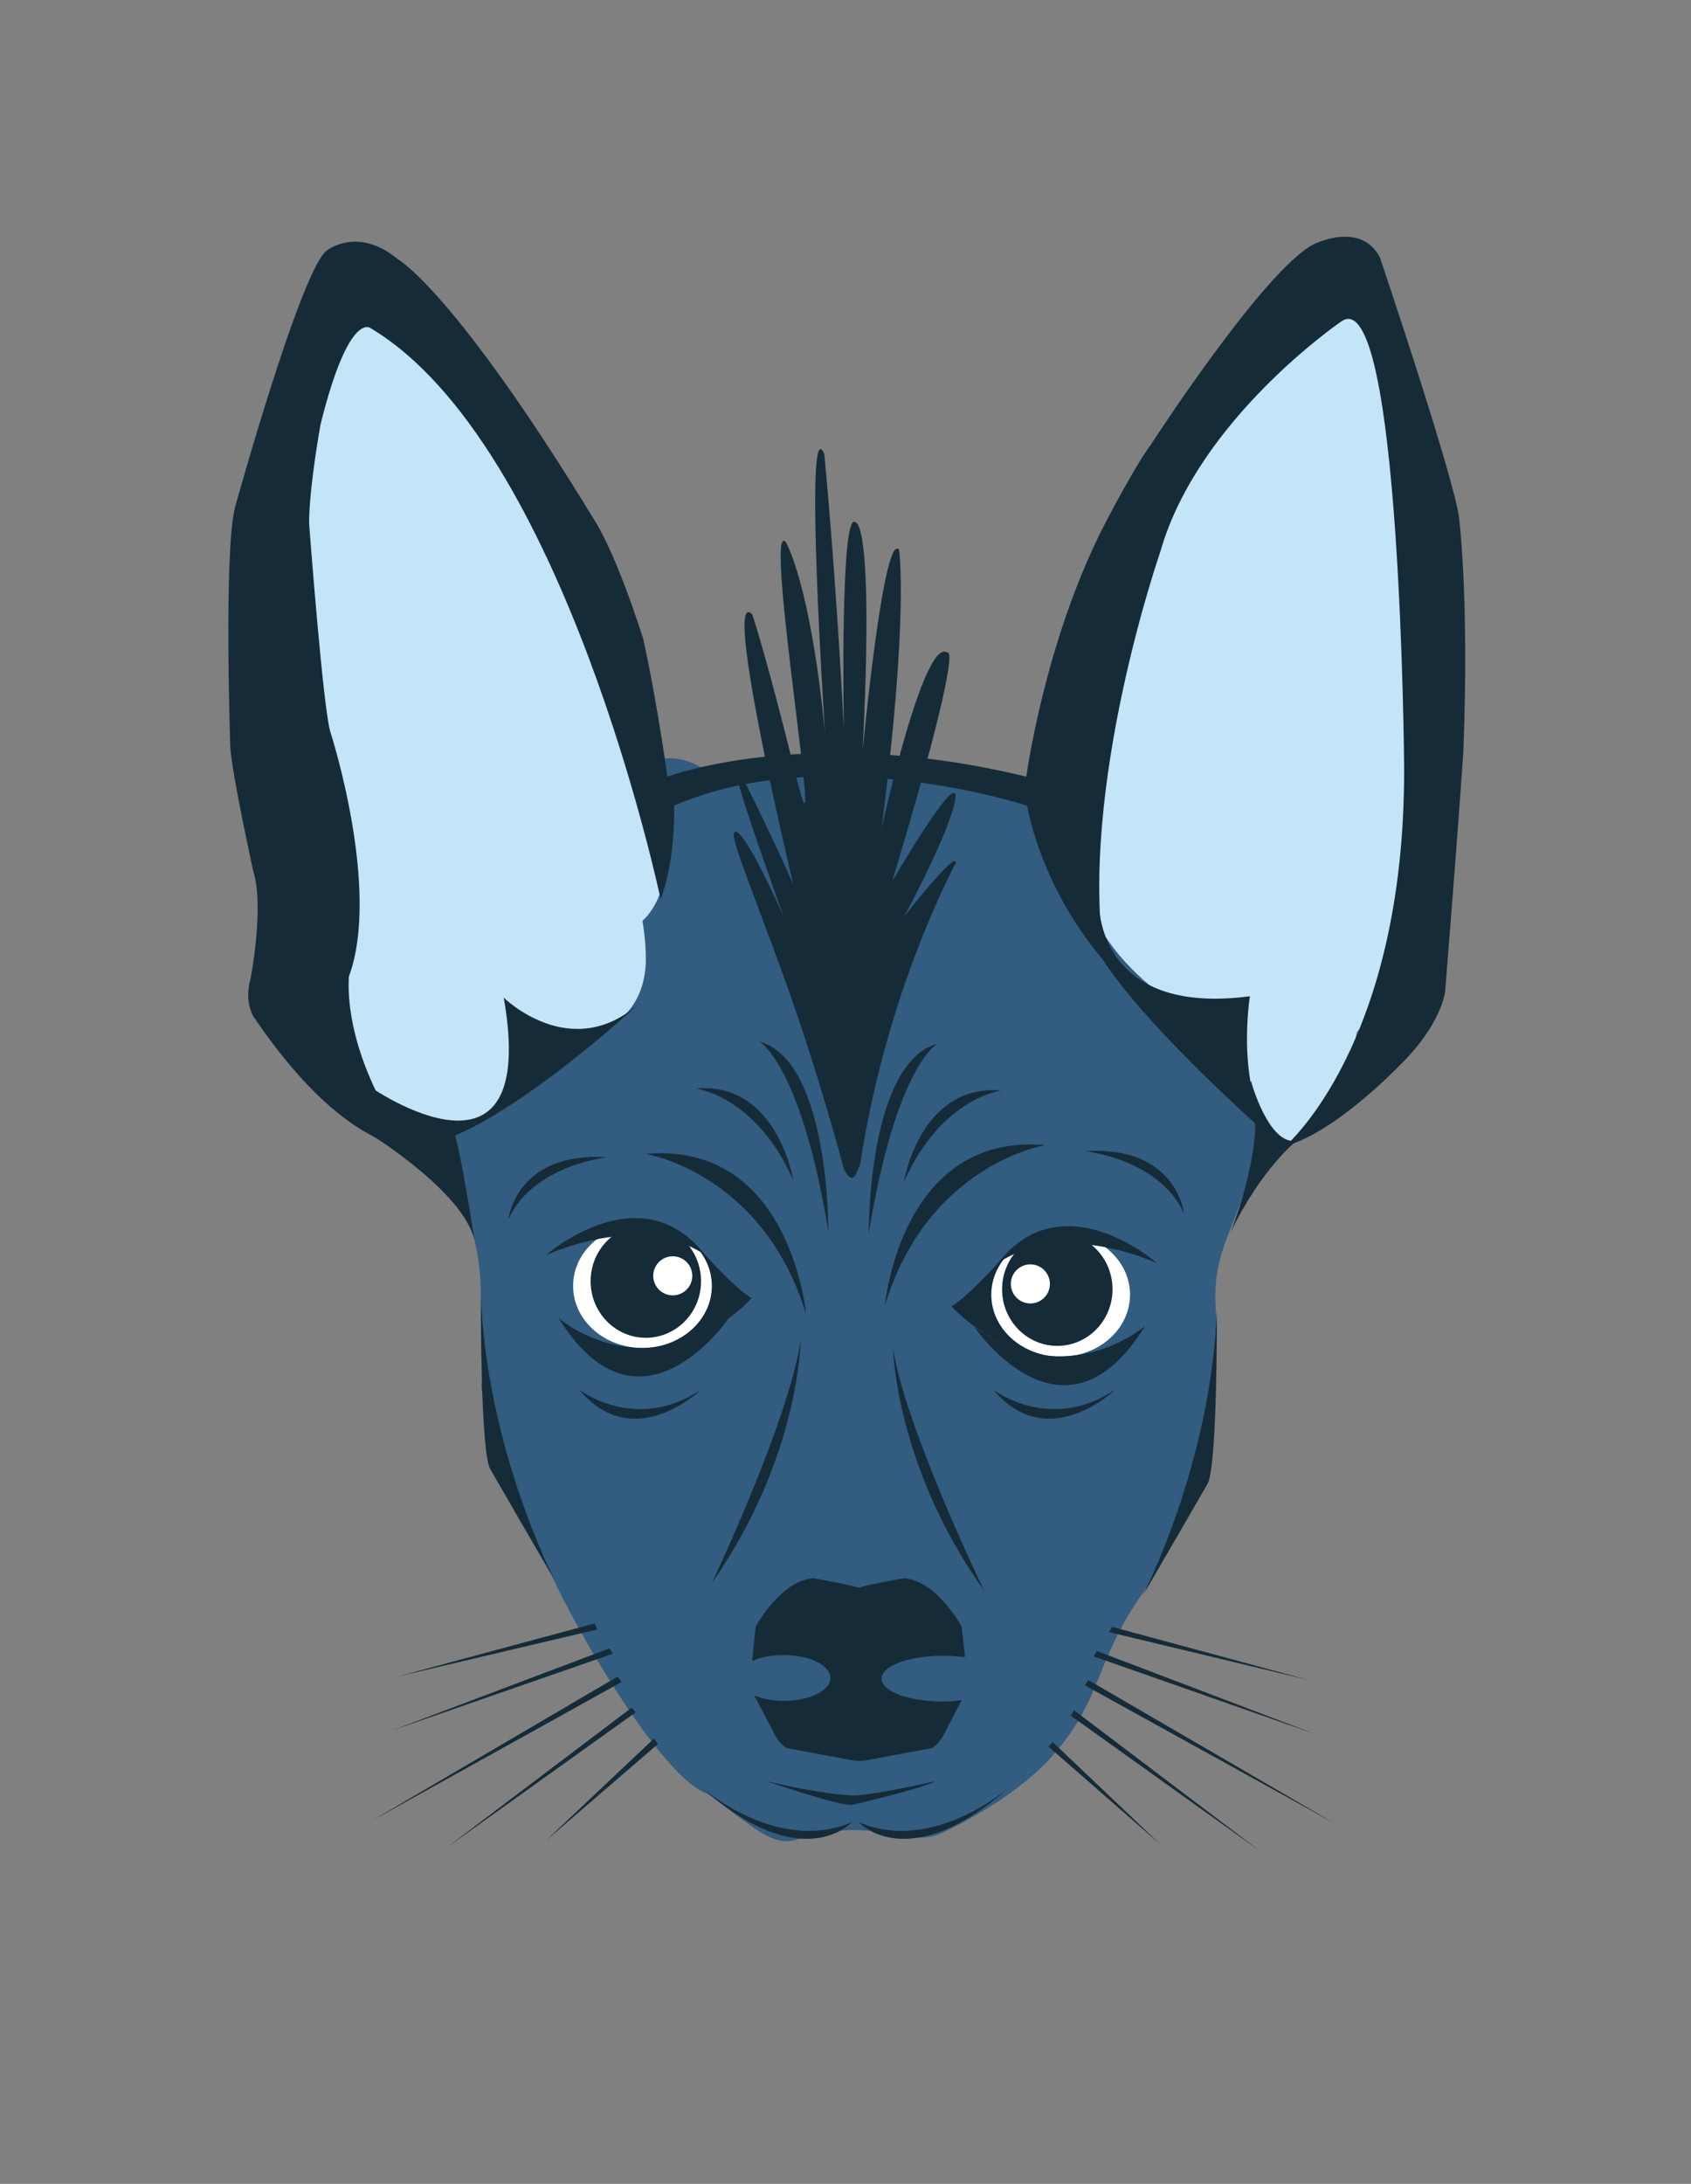 <?xml version="1.0" encoding="utf-8"?>
<!-- Generator: Adobe Illustrator 19.0.0, SVG Export Plug-In . SVG Version: 6.00 Build 0)  -->
<svg version="1.1" id="Layer_1" xmlns="http://www.w3.org/2000/svg" xmlns:xlink="http://www.w3.org/1999/xlink" x="0px" y="0px"
	 viewBox="0 0 251.1 324.2" style="enable-background:new 0 0 251.1 324.2;" xml:space="preserve">
<rect x="0" y="0" width="251.1" height="324.2" fill="#808080" stroke="none"/>
<style type="text/css">
	.st0{fill:#325C80;}
	.st1{fill:#162B38;}
	.st2{fill:#C4E4F8;}
	.st3{fill:#FFFFFF;}
</style>
<g id="XMLID_1333_">
	<path id="XMLID_2425_" class="st0" d="M178.8,158.4c-0.3-1.2-0.6-2.4-0.9-3.5c-2-6.1-6-11-9.2-16.5c-5.9-10.1-10.9-20.3-23.1-23.8
		c-6.4-1.8-13.5-1.9-20-1.9c-6.3-0.1-12.9,0-19.2,1.3c-0.6,0.1-1.2,0.3-1.7,0.4c-4.4-3.6-12.8-1.9-12.3,5.4c0,0.8,0.1,1.5,0.1,2.3
		c-3.8,4.5-5.7,10.5-3.9,17c0.5,1.7,1.5,3.1,2.8,4c-0.7,3-1.8,5.9-3.3,8.6c-2.2,3.8-5.2,7.3-9.2,9.3c-5,2.5-10.9,0.4-11.7,6.5
		c-1.1,7.7,4.2,13.2,4.2,24.8c0,1.2,0.2,11.1,0.6,12.3c-1.6,1.6,0.9,3.9,1.4,6.8c3.4,17.1,1.2,5.2,8.5,22.4
		c3,6.9,16.2,30.2,23.2,32.5c6.1,4.3,9.4,8,13.2,6.8c12-3.8,16.4,1.5,21.6-1c5.3-2.5,11.6-6.4,15.6-10.6c8.3-8.8,6.8-14.6,14.2-25
		c3.5-4.9,7.4-14.5,8.8-20.4c1.4-5.7,2.4-16.4,2-22.2c-0.5-9,3.8-12.3,5.7-22.7c0.3-0.3,0.6-0.5,0.9-0.8
		C194,164.4,185.9,155.6,178.8,158.4z"/>
	<path id="XMLID_2424_" class="st1" d="M48.3,153.7"/>
	<g id="XMLID_2421_">
		<path id="XMLID_2423_" class="st2" d="M97.3,122.3c-0.1-0.3-0.2-0.5-0.3-0.7c-0.2-3.2,0.5-6.5,0.7-9.7c0.2-4.8-3.5-7.3-7.3-7.3
			c-0.1-0.4-0.3-0.8-0.5-1.2c0.4-0.9,0.7-1.8,0.9-2.7c2-8.6-3-18.2-7.3-25.2c-3.2-5.2-9-13.9-15.9-15.6c-0.3-1.2-0.6-2.4-0.8-3.6
			c-0.6-3.4-4.2-5.5-7.5-5.5c0-0.5,0.1-0.9,0.1-1.4c0.8-9.6-14.2-9.6-15,0c-1.4,18.2-2.1,36.6-1.9,54.9c0.1,9.2,0.4,18.3,0.9,27.4
			c0.4,7.4,0,16.5,4.2,22.9c5.3,8.1,21.6,20.7,28.3,6c1.4-3,1.8-6.8,2-10.1c1.9,1,3.9,1.8,5.9,2.3c7.4,1.8,12.2-3.6,12.1-10.6
			c0-1.8-0.2-3.7-0.5-5.5c1.1-1,2-2.4,2.7-4.3c0.8-2.2,0.8-4.8,0.2-7.1C98.1,124.1,97.6,123.2,97.3,122.3z"/>
		<path id="XMLID_2422_" class="st2" d="M210.9,103.8c-0.2-16.6-1.7-33.2-4.1-49.6c-0.4-2.6-1.1-6.7-3.5-7.5
			c-2.2-5.3-11.5-5.5-14.5,1.1c-3.7,8.1-10.6,14-14.1,22.2c-2.8,6.6-4.3,13.8-5.7,20.9c-3.1,0.5-5.8,2.9-5.7,7.1
			c0,1.9,0.1,3.8,0.3,5.6c0.2,3.7,0.4,7.3,0.7,11c-0.1,0.3-0.1,0.7-0.2,1c-1,4.8-3,10.3-2.8,15.2c0.2,6.4,5.4,12.3,10.4,16.3
			c0.6,0.9,1.3,1.8,2.1,2.7c1.7,1.9,3.8,3.6,6,4.8c1.1,0.5,2.2,1,3.3,1.4c-0.1,0.5-0.1,0.9-0.1,1.4c0.1,3.2,1.6,5.5,3.6,7.8
			c3.9,4.4,1.7,9.5,12.5-3.3c2-2.3,1.7-5.9,2.4-8.8c2-1.4,3.5-3.6,3.2-6.1c-0.4-3.1,1.4-5.4,2.7-8.2c1.7-3.7,2.5-7.3,2.9-11.3
			C211.2,119.7,211,111.6,210.9,103.8z"/>
	</g>
	<path id="XMLID_2420_" class="st1" d="M60.8,170.3c0,0-9.7,0.5-23.1-19.3c0,0-1.5-2.1-0.5-5.7c0,0,2.1-10.7,0.4-16
		c0,0-3.1-14.1-3.4-18.3c0,0-1-29,0.7-35.7c0,0,9.7-35,13.6-38.1c0,0,4.6-3.7,10.6,1.3c0,0,8.4,4.6,29.4,39.1c0,0,2.9,4.4,7,17.2
		c0,0,1.9,8.3,3.6,20.5c0,0,20.8-7.9,53.3,0c0,0,2.7-20.2,11.7-37.6c0,0,4.4-8.5,6.8-11.7c0,0,16.7-25.8,24.1-29.7
		c0,0,7-3.6,9.9,1.9c0,0,10.3,30.5,11.7,38.2c0,0,1.6,11.7,0.7,35.1c0,0-0.6,9.4-2.7,35.6c0,0-0.4,4.9-6.9,11.2
		c0,0-9.5,9.9-16.8,11.8c0,0,17.8-15.1,17.6-56.3c0,0-0.5-72.1-9.3-66.1c0,0-21.3,14.5-26.9,34.2c0,0-12.2,35.1-8.3,60.8
		c0,0-8.6-9.1-11.5-23.1c0,0-29.9-9.8-52.4,0c0,0,0.3,7.8-2,13.9c0,0-14.2-67.6-43.1-84.8c0,0-3.2-2.6-7.4,14.3
		c0,0-1.7,9.3-1.7,14.7c0,0,2.1,28,3.2,31.1c0,0,7.5,23.2,2.7,36.2C51.9,144.8,50.3,155.6,60.8,170.3z"/>
	<path id="XMLID_2419_" class="st1" d="M55.2,161.5c0,0,25,17.3,19.6-13.4c0,0,10,9.9,20.2,0.8C95,148.9,54.2,186.9,55.2,161.5z"/>
	<path id="XMLID_2418_" class="st1" d="M163.2,134.1c0,0-0.5,16.8,22.4,13.8c0,0-2.3,14.1,3.7,21.5
		C189.3,169.4,152.9,137.6,163.2,134.1z"/>
	<path id="XMLID_2417_" class="st1" d="M55,168.4c0,0,14.8,9.1,15.6,16.5c0,0-2.5-16.1-3.4-17.4L55,168.4z"/>
	<path id="XMLID_2416_" class="st1" d="M192.6,169.3c0,0-5.2,4-9.9,13.7c0,0,3.3-8,3.7-15.5c0.1-2.5-3.5-3.8-0.6-7
		C185.7,160.5,188.5,170.3,192.6,169.3z"/>
	<path id="XMLID_2415_" class="st1" d="M71.4,192.3c0,0-0.1,23.2,1.4,25.8c0,0,7.1,12.3,9.5,16.4C82.4,234.5,72.3,215.4,71.4,192.3z
		"/>
	<path id="XMLID_2414_" class="st1" d="M180.7,194.5c0,0,0.1,23.2-1.4,25.8c0,0-7.1,12.3-9.5,16.4
		C169.7,236.7,179.8,217.6,180.7,194.5z"/>
	<g id="XMLID_2408_">
		<polygon id="XMLID_2413_" class="st1" points="88.3,241 59,248.9 88.7,241.9 		"/>
		<polygon id="XMLID_2412_" class="st1" points="97.1,258.1 81,273.3 97.7,258.9 		"/>
		<polygon id="XMLID_2411_" class="st1" points="90.5,244.7 58.2,256.9 91,245.5 		"/>
		<polygon id="XMLID_2410_" class="st1" points="93.8,253.5 66.3,274.3 94.4,254.2 		"/>
		<polygon id="XMLID_2409_" class="st1" points="91.7,248.9 55.2,270.3 92.3,249.7 		"/>
	</g>
	<g id="XMLID_2400_">
		<polygon id="XMLID_2407_" class="st1" points="165.1,241.5 194.3,249.4 164.7,242.3 		"/>
		<polygon id="XMLID_2406_" class="st1" points="156.3,258.6 172.3,273.8 155.7,259.3 		"/>
		<polygon id="XMLID_2404_" class="st1" points="162.9,245.1 195.2,257.4 162.4,245.9 		"/>
		<polygon id="XMLID_2402_" class="st1" points="159.5,253.9 187.1,274.8 159,254.7 		"/>
		<polygon id="XMLID_2401_" class="st1" points="161.6,249.4 198.2,270.7 161.1,250.2 		"/>
	</g>
	<path id="XMLID_2399_" class="st1" d="M125.3,173.5c0,0-3.1-11.8-7.4-24.2c-4.2-12.2-9.6-25-8.9-25.6c0,0,0.4-3,7.3,12.2
		c0,0-9.2-25.4-6.8-21.9c0,0,3.3,6.1,8.3,17.3c0,0-10.7-44.6-6.1-40.1c0,0,2,5.8,6.5,24c0,0.1,0.1,0.3,0.1,0.4
		c4.6,18.4-5.1-39.3-1.6-35.1c0,0,3.6,5.9,5.8,28.2c0,0-3.2-48.5-0.1-41.3c0,0,1.7,17.2,2.9,40.8c0,0-0.6-33.3,1.8-30.6
		c0,0,2.7-0.2,1,33.8c0,0,3.1-32.6,5.4-29.8c0,0,1.5,9.5-2.6,41.4c0,0,6.3-28.7,9.8-26.1c0,0,2.6-2-8.2,33.9c0,0,9.2-15.8,9.4-12.7
		c0,0,0.4,2.8-7.6,17.9c0,0,8-10.2,7.6-7.8c0,0-10.2,18.5-14.2,44.8C127.4,173,126.9,176.8,125.3,173.5z"/>
	<path id="XMLID_2398_" class="st1" d="M113.8,264.4c0,0,11.5,4,12.9,3.5c0,0,10.3-2.4,12.3-3.5c0,0-10.9,2.5-12.9,2.1
		C126.1,266.5,122.1,266.4,113.8,264.4z"/>
	<path id="XMLID_2397_" class="st1" d="M140,252.6c-5,0-9.1-1.5-9.1-3.4c0-1.9,4.1-3.4,9.1-3.4c1.2,0,2.3,0.1,3.3,0.2l-0.5-4.5
		c0,0-3.7-6.9-8.6-7.2c0,0-4.7,0.8-6.7,1.4c-2-0.6-6.7-1.4-6.7-1.4c-4.9,0.3-8.6,7.2-8.6,7.2l-0.5,5.1c1.2-0.6,2.9-0.9,4.7-0.9
		c3.8,0,6.9,1.5,6.9,3.4s-3.1,3.4-6.9,3.4c-1.7,0-3.2-0.3-4.4-0.8l3,5.7c0.8,1.6,1.8,2.1,1.8,2.1l10.2,1.9c0.2,0,0.4,0,0.6,0h0
		c0.3,0,0.5,0,0.6,0l10.2-1.9c0,0,1-0.5,1.8-2.1l2.6-5C141.9,252.5,141,252.6,140,252.6z"/>
	<path id="XMLID_2396_" class="st1" d="M95.9,171.3c0,0,17.4,2.8,23.8,23.8C119.7,195.1,117.4,169.4,95.9,171.3z"/>
	<path id="XMLID_2395_" class="st1" d="M155.2,170c0,0-17.4,2.8-23.8,23.8C131.4,193.8,133.7,168.1,155.2,170z"/>
	<path id="XMLID_2394_" class="st1" d="M118.9,199c0,0-0.2,17.5-13.2,36C105.7,235,117,211.3,118.9,199z"/>
	<path id="XMLID_2393_" class="st1" d="M132.6,200.2c0,0,0.4,17.5,13.5,35.9C146.1,236,134.6,212.4,132.6,200.2z"/>
	<g id="XMLID_2323_">
		<path id="XMLID_2392_" class="st1" d="M103,184.4c0,0,5.9,6.8,8.6,8.3c0,0-5.6,6.7-16.6,8.5C95,201.2,105.9,186.7,103,184.4z"/>
		<g id="XMLID_2335_">
			<ellipse id="XMLID_2391_" class="st3" cx="95.4" cy="190.9" rx="10.3" ry="9.2"/>
			<path id="XMLID_2384_" class="st1" d="M81.1,186.3c0,0,14-12.3,23.6,0C104.6,186.3,96.7,179.8,81.1,186.3z"/>
			<path id="XMLID_2365_" class="st1" d="M108.2,195.7c0,0-13.2,19.5-25.3-0.1C82.8,195.6,94.3,205.7,108.2,195.7z"/>
			<ellipse id="XMLID_2360_" class="st1" cx="95.9" cy="190.2" rx="8.2" ry="8.4"/>
			<circle id="XMLID_2348_" class="st3" cx="99.9" cy="189.4" r="2.9"/>
		</g>
	</g>
	<g id="XMLID_2314_">
		<path id="XMLID_2322_" class="st1" d="M149.9,185.6c0,0-5.9,6.8-8.6,8.3c0,0,5.6,6.7,16.6,8.5C157.9,202.4,147,187.9,149.9,185.6z
			"/>
		<g id="XMLID_2315_">
			<ellipse id="XMLID_2321_" class="st3" cx="157.5" cy="192.2" rx="10.3" ry="9.2"/>
			<path id="XMLID_2320_" class="st1" d="M171.8,187.5c0,0-14-12.3-23.6,0C148.3,187.5,156.1,181,171.8,187.5z"/>
			<path id="XMLID_2319_" class="st1" d="M144.7,197c0,0,13.2,19.5,25.3-0.1C170,196.8,158.6,206.9,144.7,197z"/>
			<ellipse id="XMLID_2317_" class="st1" cx="157" cy="191.4" rx="8.2" ry="8.4"/>
			<circle id="XMLID_2316_" class="st3" cx="153" cy="190.6" r="2.9"/>
		</g>
	</g>
	<path id="XMLID_2308_" class="st1" d="M129,183.1c0,0-0.2-25.4,10.3-28.2C139.3,154.8,133.1,158,129,183.1z"/>
	<path id="XMLID_2304_" class="st1" d="M134.2,175.5c0,0,2.4-14.7,14.5-13.6C148.7,161.9,139.8,162.9,134.2,175.5z"/>
	<path id="XMLID_2303_" class="st1" d="M123,182.8c0,0,0.2-25.4-10.3-28.2C112.6,154.5,118.9,157.7,123,182.8z"/>
	<path id="XMLID_1387_" class="st1" d="M117.8,175.2c0,0-2.4-14.7-14.5-13.6C103.3,161.6,112.2,162.6,117.8,175.2z"/>
	<path id="XMLID_1386_" class="st1" d="M90.2,171.8c0,0-11,1.1-14.7,9.2C75.5,181,76.6,170.9,90.2,171.8z"/>
	<path id="XMLID_1385_" class="st1" d="M161.1,170.9c0,0,11,1.1,14.7,9.2C175.8,180.1,174.7,170,161.1,170.9z"/>
	<path id="XMLID_1384_" class="st1" d="M86,206.3c0,0,8.4,6.5,18.1,0C104.1,206.3,94.1,216,86,206.3z"/>
	<path id="XMLID_1383_" class="st1" d="M147.5,206.3c0,0,8.4,6.5,18.1,0C165.6,206.3,155.6,216,147.5,206.3z"/>
	<path id="XMLID_1358_" class="st1" d="M104.1,265.3c0,0,11.3,10,22.4,5.2C126.5,270.5,119.2,278.7,104.1,265.3z"/>
	<path id="XMLID_1357_" class="st1" d="M149.9,265.3c0,0-11.3,10-22.4,5.2C127.5,270.5,134.8,278.7,149.9,265.3z"/>
</g>
</svg>
